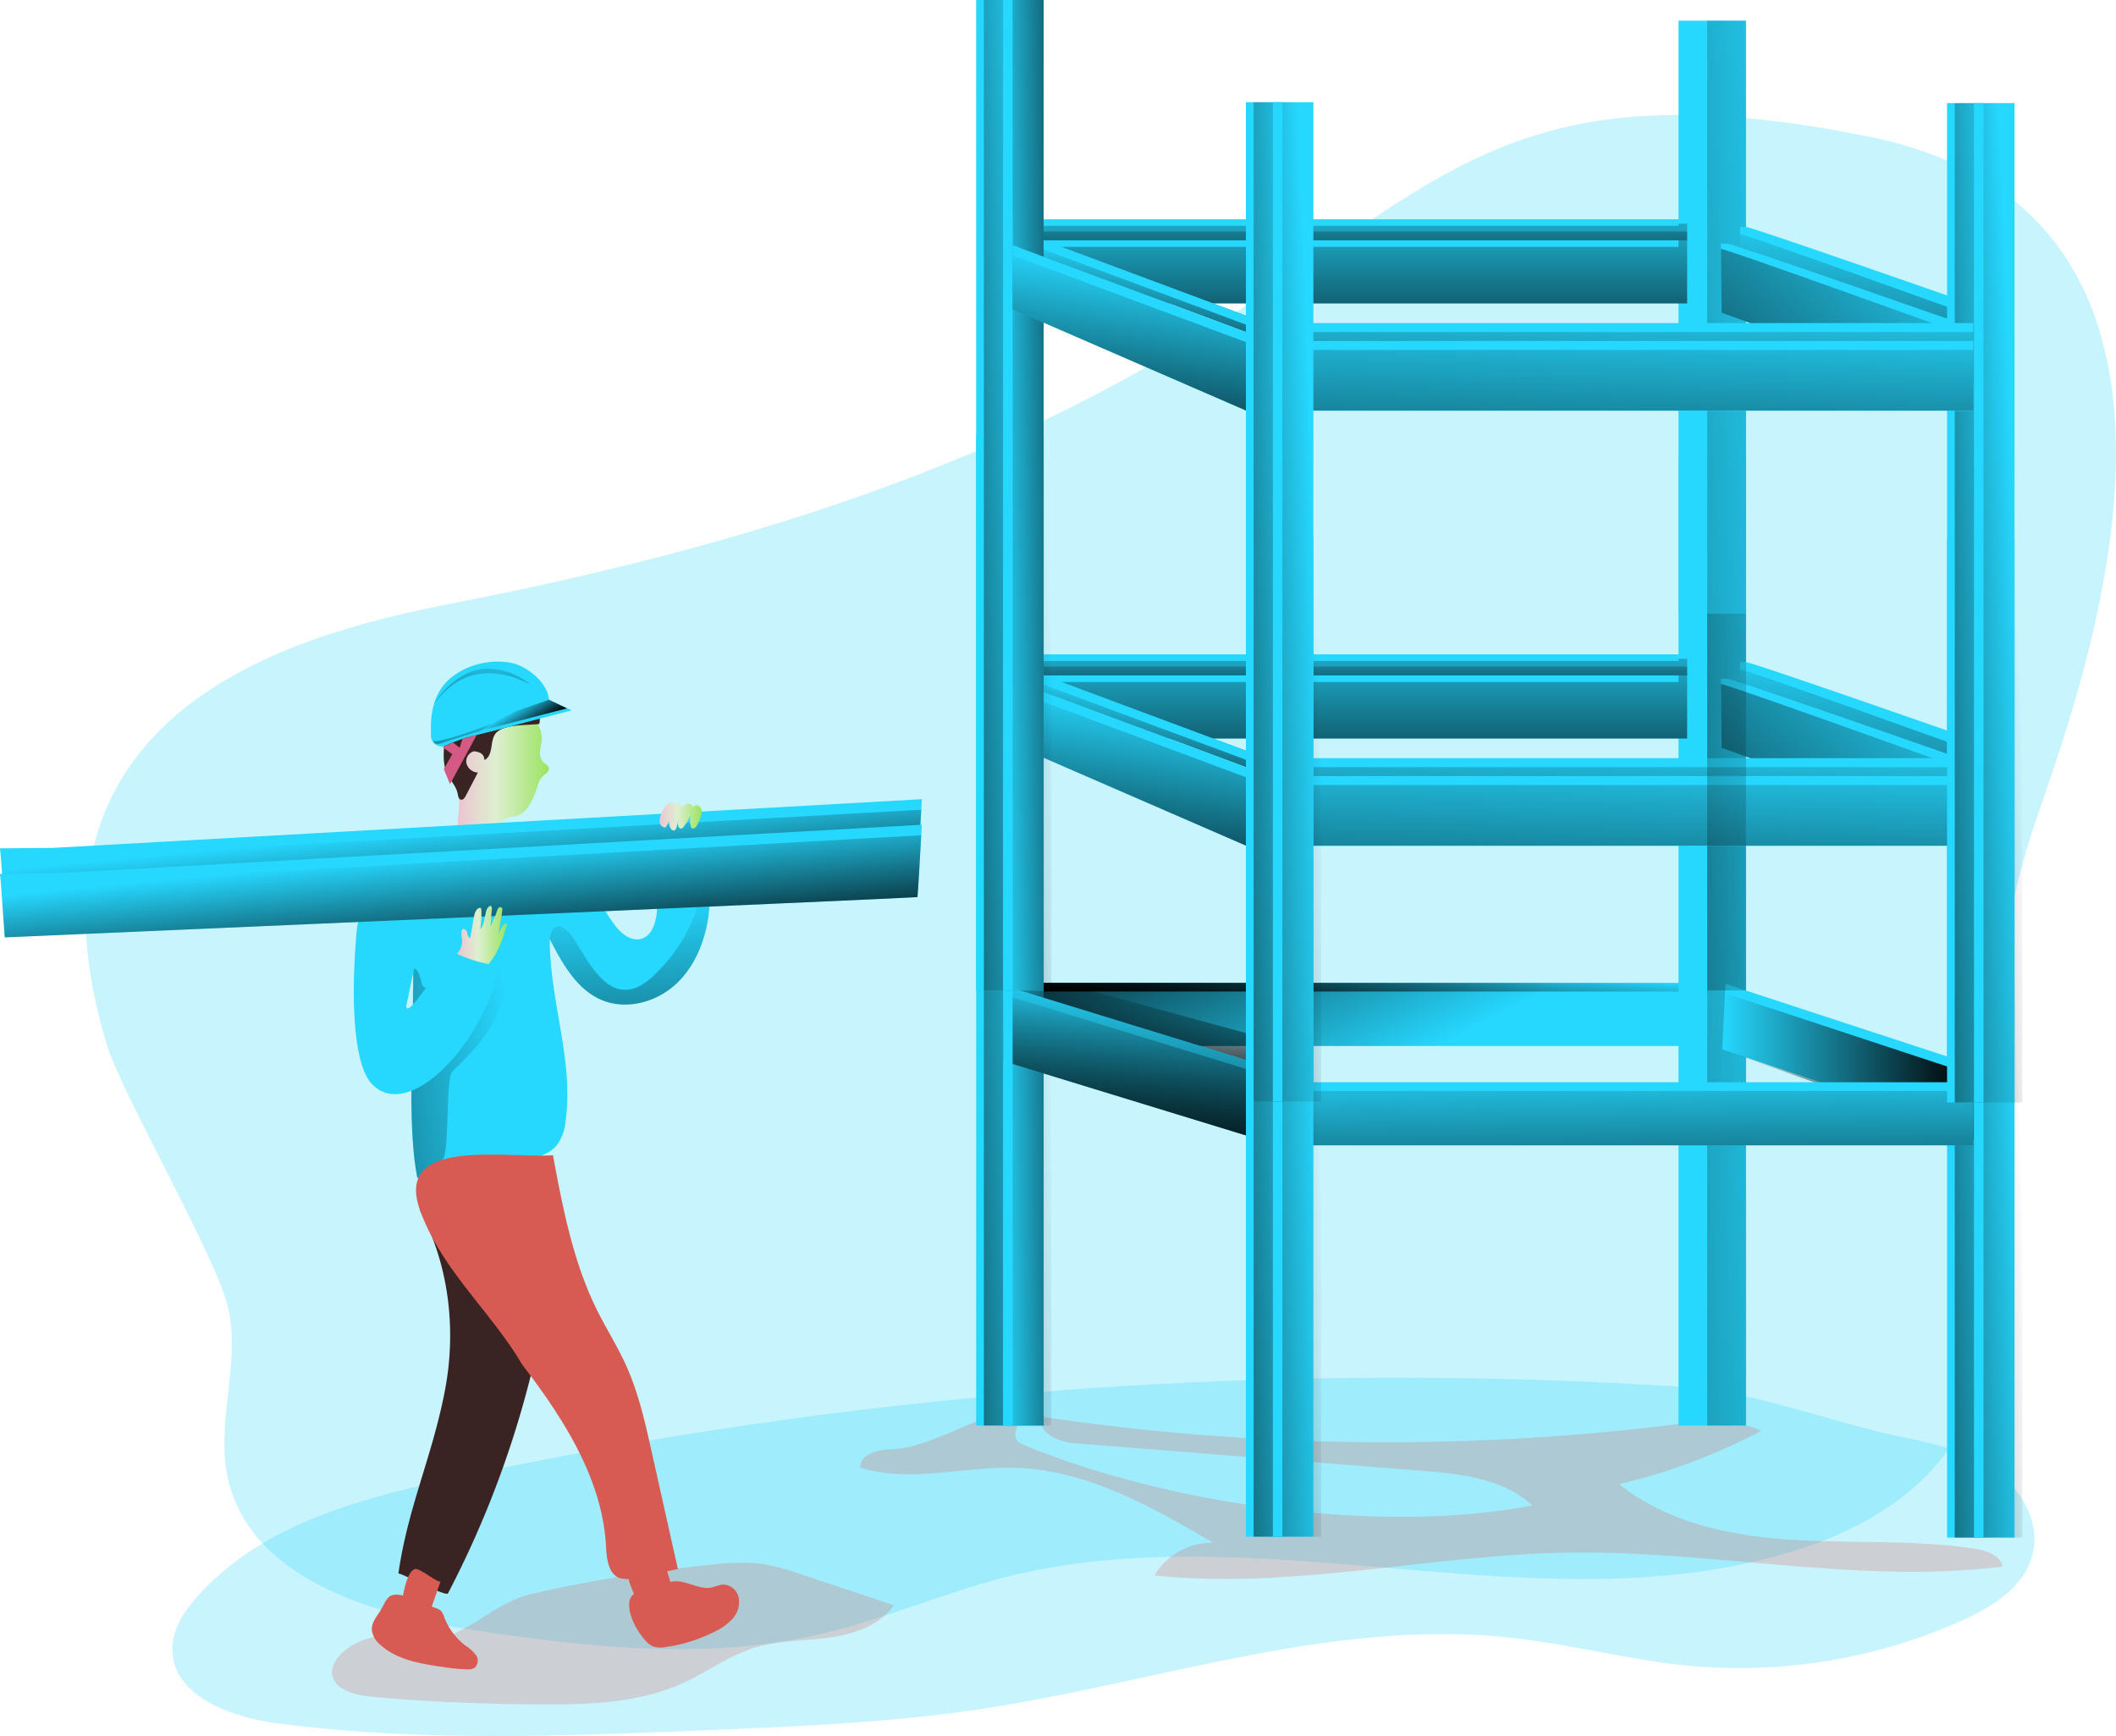 <svg xmlns="http://www.w3.org/2000/svg" xmlns:xlink="http://www.w3.org/1999/xlink" data-name="Layer 1" viewBox="0 0 555.97 456.08"><defs><linearGradient id="b" x1="120.15" x2="144.24" y1="271.06" y2="271.06" gradientUnits="userSpaceOnUse"><stop offset="0" stop-color="#ecc4d2" class="stopColorecc4d7 svgShape"></stop><stop offset=".42" stop-color="#deefd1" class="stopColorefd4d1 svgShape"></stop><stop offset="1" stop-color="#9ae45f" class="stopColorf2eac9 svgShape"></stop></linearGradient><linearGradient id="a" x1="135.11" x2="139.13" y1="186.01" y2="192.35" gradientUnits="userSpaceOnUse"><stop offset="0" stop-opacity="0"></stop><stop offset=".97"></stop></linearGradient><linearGradient id="c" x1="126.45" x2="127.26" y1="234.44" y2="284.33" xlink:href="#a"></linearGradient><linearGradient id="d" x1="121.47" x2="121.93" y1="252.01" y2="280.17" xlink:href="#a"></linearGradient><linearGradient id="e" x1="478.24" x2="336.36" y1="246.33" y2="251.06" xlink:href="#a"></linearGradient><linearGradient id="f" x1="492.1" x2="486.67" y1="234.83" y2="331.18" xlink:href="#a"></linearGradient><linearGradient id="g" x1="510.78" x2="425.83" y1="237.4" y2="333.38" xlink:href="#a"></linearGradient><linearGradient id="h" x1="530.02" x2="482.46" y1="272.43" y2="274.18" xlink:href="#a"></linearGradient><linearGradient id="i" x1="452.63" x2="518.49" y1="280.2" y2="280.2" xlink:href="#a"></linearGradient><linearGradient id="j" x1="274.89" x2="227.48" y1="244.16" y2="245.91" xlink:href="#a"></linearGradient><linearGradient id="k" x1="363.35" x2="323.35" y1="282.18" y2="204.08" xlink:href="#a"></linearGradient><linearGradient id="l" x1="358.16" x2="356.91" y1="251.58" y2="267.16" xlink:href="#a"></linearGradient><linearGradient id="m" x1="355.33" x2="355.33" y1="161.97" y2="214.36" xlink:href="#a"></linearGradient><linearGradient id="n" x1="355.33" x2="355.33" y1="162.49" y2="222.17" xlink:href="#a"></linearGradient><linearGradient id="o" x1="302.02" x2="296.65" y1="182.14" y2="214.13" xlink:href="#a"></linearGradient><linearGradient id="p" x1="261.79" x2="290.27" y1="244.52" y2="244.2" xlink:href="#a"></linearGradient><linearGradient id="q" x1="430.35" x2="431.06" y1="277.49" y2="340.63" xlink:href="#a"></linearGradient><linearGradient id="r" x1="135.24" x2="34.35" y1="343.37" y2="358.4" xlink:href="#a"></linearGradient><linearGradient id="s" x1="123.96" x2="135.74" y1="293.66" y2="347.27" xlink:href="#a"></linearGradient><linearGradient id="t" x1="120.77" x2="124.09" y1="282.77" y2="317.01" xlink:href="#a"></linearGradient><linearGradient id="u" x1="120.77" x2="124.09" y1="289.48" y2="323.72" xlink:href="#a"></linearGradient><linearGradient id="v" x1="304.31" x2="299.07" y1="257.73" y2="322.99" xlink:href="#a"></linearGradient><linearGradient id="w" x1="304.19" x2="299.28" y1="260.39" y2="321.49" xlink:href="#a"></linearGradient><linearGradient id="x" x1="431.09" x2="428.89" y1="188.82" y2="266.95" xlink:href="#a"></linearGradient><linearGradient id="y" x1="431.15" x2="428.69" y1="192.29" y2="279.71" xlink:href="#a"></linearGradient><linearGradient id="z" x1="120.05" x2="133.14" y1="311.35" y2="311.35" xlink:href="#b"></linearGradient><linearGradient id="A" x1="296.3" x2="294.08" y1="258.21" y2="285.91" xlink:href="#a"></linearGradient><linearGradient id="B" x1="345.79" x2="298.23" y1="272.18" y2="273.93" xlink:href="#a"></linearGradient><linearGradient id="C" x1="299.23" x2="290.94" y1="183.88" y2="242.71" xlink:href="#a"></linearGradient><linearGradient id="D" x1="478.24" x2="336.36" y1="132.01" y2="136.74" xlink:href="#a"></linearGradient><linearGradient id="E" x1="492.1" x2="486.67" y1="120.51" y2="216.86" xlink:href="#a"></linearGradient><linearGradient id="F" x1="510.78" x2="425.83" y1="123.07" y2="219.06" xlink:href="#a"></linearGradient><linearGradient id="G" x1="530.02" x2="482.46" y1="158.11" y2="159.86" xlink:href="#a"></linearGradient><linearGradient id="H" x1="274.89" x2="227.48" y1="129.84" y2="131.59" xlink:href="#a"></linearGradient><linearGradient id="I" x1="355.33" x2="355.33" y1="47.65" y2="100.04" xlink:href="#a"></linearGradient><linearGradient id="J" x1="355.33" x2="355.33" y1="48.17" y2="107.84" xlink:href="#a"></linearGradient><linearGradient id="K" x1="302.02" x2="296.65" y1="67.82" y2="99.81" xlink:href="#a"></linearGradient><linearGradient id="L" x1="261.79" x2="290.27" y1="130.2" y2="129.88" xlink:href="#a"></linearGradient><linearGradient id="M" x1="431.09" x2="428.89" y1="74.49" y2="152.63" xlink:href="#a"></linearGradient><linearGradient id="N" x1="431.15" x2="428.69" y1="77.97" y2="165.39" xlink:href="#a"></linearGradient><linearGradient id="O" x1="345.79" x2="298.23" y1="157.86" y2="159.61" xlink:href="#a"></linearGradient><linearGradient id="P" x1="299.23" x2="290.94" y1="69.56" y2="128.39" xlink:href="#a"></linearGradient><linearGradient id="Q" x1="173.3" x2="184.38" y1="280.27" y2="280.27" xlink:href="#b"></linearGradient><linearGradient id="R" x1="165.32" x2="169.59" y1="301.51" y2="387.82" gradientUnits="userSpaceOnUse"><stop offset="0" stop-opacity="0"></stop><stop offset=".49" stop-opacity=".49"></stop><stop offset=".97"></stop></linearGradient></defs><path fill="#26d7fe" d="M120.78 158.14C82.55 165.6.21 183.84 28.17 274.81c3.9 12.71 29.08 56.14 31.87 69.14 3.11 14.52-3.35 29.83-.19 44.34 5.68 26.09 37.25 35.79 63.64 39.84 30.53 4.68 62 8.21 92.05 1.22 16.57-3.85 32.28-10.8 48.77-15 67.69-17.06 141.4 13.94 207.92-7.13 19.69-6.22 39.37-18.64 45.58-38.34 4-12.83 1.73-26.67 1.66-40.13-.2-34.19 4.23-79.64 15.08-112.06s60.83-160-44-180.9c-152.3-30.37-104.15 70.5-369.77 122.35Z" opacity=".25" class="color68e1fd svgShape"></path><path fill="#26d7fe" d="M118.88 388.45c-24.49 5.29-50.38 12.28-67 31-3.43 3.85-6.51 8.47-6.59 13.62-.21 12.26 14.94 18 27.1 19.65 37.54 5 75.6 3.43 113.44 1.88 23.94-1 47.94-2 71.63-5.51 46.54-7.01 92.7-23.9 139.54-18.8 15.42 1.68 30.51 5.74 45.94 7.29a143.24 143.24 0 0 0 72.58-11.8c8-3.6 16.45-8.88 18.55-17.42s-3.06-17.26-10.16-22.21-15.84-6.84-24.31-8.63c-20.4-4.29-38-11.91-58.89-13.23q-39.64-2.49-79.42-2.3a1177.37 1177.37 0 0 0-156.93 11.3q-43.01 6-85.48 15.16Z" opacity=".25" class="color68e1fd svgShape"></path><path fill="#d85b53" d="M97.88 445.82c14.67 1.34 29.4 1.91 44.12 2 12.74.06 25.89-.33 37.48-5.62 6.35-2.9 12.08-7.22 18.75-9.28 6.28-1.94 13-1.77 19.49-2.64s13.35-3.15 17.16-8.5L210 413.51a56.47 56.47 0 0 0-9.7-2.6 53.36 53.36 0 0 0-12.69.13 378.39 378.39 0 0 0-47.45 7.64c-8.76 2-13.31 7.2-20.91 10.54-6.12 2.69-9.79.57-16 .4-14.45-.39-24.76 14.43-5.37 16.2ZM234.55 380.75c-3.66.06-8.58 1.2-8.53 4.86 13.2 4.09 27.41-.43 41.23.06 18.58.66 35.5 10.31 51.56 19.7a17.51 17.51 0 0 0-15.48 8.56c36.19 3.82 72.44-5.41 108.82-6 38.08-.58 76.23 8.36 114 3.67-.66-3.07-4.36-4.24-7.46-4.71-15.89-2.4-32.08-1.31-48.11-2.34s-32.63-4.51-45.13-14.6a159.47 159.47 0 0 0 37.32-14c-7.5-3.53-16.25-2.45-24.48-1.46a616.6 616.6 0 0 1-164.29-2.2c-1.88 3.75 3.85 6.54 8 6.87l91.2 7.24c10.45.83 21.75 2 29.43 9.15-40.33 7.74-95.75-.26-133.74-15.94-6.24-2.58 3.9-9.85-2.83-9.14-7.81.82-22.12 10.11-31.51 10.28Z" opacity=".24" class="color3f3d56 svgShape"></path><path fill="url(#b)" d="M140.58 254.84a8.11 8.11 0 0 1 1.7 5.81c-.1.91-.34 1.81-.39 2.72a3.34 3.34 0 0 0 .81 2.54c.54.52 1.39.85 1.52 1.58.19 1-1.05 1.59-1.78 2.31a6.41 6.41 0 0 0-1.3 2.76 20.69 20.69 0 0 1-1.84 4.24 6.59 6.59 0 0 1-3.24 3.18c-1 .36-2.22.27-3.17.82-2.24 1.29-1.71 5-3.79 6.59a4.35 4.35 0 0 1-2 .72 8.74 8.74 0 0 1-4.84-.65 3.72 3.72 0 0 1-1.7-1.32 4.46 4.46 0 0 1-.41-2.61c.17-3 .58-6.06.48-9.09-.05-1.62-.24-3.24-.22-4.86a16.44 16.44 0 0 1 6-12.55 14.06 14.06 0 0 1 13.59-2.16l-.89-1" transform="translate(0 -65.71)"></path><path fill="#3a2423" d="M124.56 197.38a2.74 2.74 0 0 0-2 3.18 3.25 3.25 0 0 0 3 2.42l-3.19 6.13c-.27.52-.72 1.14-1.29 1s-.71-.92-.82-1.53c-.34-1.93-1.86-3.41-2.72-5.17-1.26-2.57-1-5.59-.78-8.44.23-2.54.49-5.2 1.87-7.35a12.77 12.77 0 0 1 2.95-3 13.91 13.91 0 0 1 6.67-3.11 16.07 16.07 0 0 1 6.14.76 13.68 13.68 0 0 1 5.46 2.53 5.31 5.31 0 0 1 1.84 5.41c-3 .4-8.83 0-11.18 2.19-2 1.89-.64 6-3.23 7.29-.1-1.73-1.28-2.09-2.72-2.31Z" class="color25233a svgShape"></path><path fill="#26d7fe" d="M150.17 186.65c-.92-.55-5-2.26-5.93-2.81-.18-3.24-3.67-7.47-8.46-9.26-3.58-1.29-10.94-1.29-16.78 3.09-6.63 5-5.7 13.38-5.77 15.57a2.79 2.79 0 0 0 3.9 2.63 49.16 49.16 0 0 1 5.44-2.08l8-2c5.65-1.5 13.93-3.68 19.6-5.14Z" class="color68e1fd svgShape"></path><path fill="url(#a)" d="m148.95 186.12-23.65 6.12 7.8-4.15 2.14-1.13 3.62-1.26 4.07-1.4 1.31-.46 4.71 2.28z"></path><path fill="#d45985" d="m125.3 193.03-7.07 13-1.62-3.96 2.23-3.91-2.58-1.86 2.74-1.24 1.78 1.42.73-2.35 3.79-1.1z" class="color65657f svgShape"></path><path fill="#26d7fe" d="M114.22 195.43s1.12.29 4-1a46.06 46.06 0 0 1 7.12-2.22l9.94-5.28s-12.64-6.36-20.1.85c-.04.02-2.94 4.01-.96 7.65Z" class="color68e1fd svgShape"></path><path fill="url(#c)" d="M114.07 250.66s5.41-9.29 14.08-9.26a17.24 17.24 0 0 1 11.13 4.19s-14.9-9.37-25.21 5.07Z" transform="translate(0 -65.71)"></path><path fill="url(#d)" d="M113.87 260.35s.1 1.43 2.49.5 9.59-3 9.59-3l3.33-2s-14.09 5.41-15.41 4.5Z" transform="translate(0 -65.71)"></path><path fill="#3a2423" d="M117.71 418.63a260.13 260.13 0 0 0 28.79-100.68c.24-3.2.37-6.64-1.32-9.37-3.23-5.24-10.83-4.93-16.91-4-2.76.44-5.88 1.13-7.26 3.55-1 1.79-11.53 8.27-10.57 10.09 7 13.21 9.84 30.15 6.34 47.76-3.44 17.33-9.62 30.14-12.1 47.44 1.41.12 12.49 6.23 13.03 5.21Z" class="color25233a svgShape"></path><path fill="#26d7fe" d="M441.03 119.74h17.73v254.81h-17.73z" class="color68e1fd svgShape"></path><path fill="url(#e)" d="M448.56 119.74h10.2v254.81h-10.2z"></path><path fill="#26d7fe" d="M458.76 173.98c0-.56 63.72 21.77 63.72 21.77l1.52 21.89-66.65-24.12-.17-19.55Z" class="color68e1fd svgShape"></path><path fill="url(#f)" d="M457.17 241.57c0-.56 65.31 22.95 65.31 22.95l1.52 17.91-66.65-24.12Z" transform="translate(0 -65.71)"></path><path fill="#26d7fe" d="M453.77 178.34c0-.56 63.71 21.77 63.71 21.77L519 220.6l-66.65-24.12-.2-18.19Z" class="color68e1fd svgShape"></path><path fill="url(#g)" d="M452.18 245.45c0-.56 65.3 22.95 65.3 22.95l1.52 17.91-66.65-24.12Z" transform="translate(0 -65.71)"></path><path fill="#26d7fe" d="M511.58 141.41h17.73v262.58h-17.73z" class="color68e1fd svgShape"></path><path fill="url(#h)" d="M513.61 141.41h17.73v262.58h-17.73z"></path><path fill="#26d7fe" d="M518.66 141.41h2.5v262.58h-2.5z" class="color68e1fd svgShape"></path><path fill="#26d7fe" d="M518.8 279.94v3.29l-.31 14.61-65.86-22.08-.11-.04.85-17.22 65.43 21.44z" class="color68e1fd svgShape"></path><path fill="url(#i)" d="M518.49 282.48v16.92l-65.86-23.64.74-14.76 65.12 21.48z"></path><path fill="#26d7fe" d="M256.48 114.32h17.73v260.23h-17.73z" class="color68e1fd svgShape"></path><path fill="url(#j)" d="M258.51 114.32h17.73v260.23h-17.73z"></path><path fill="#26d7fe" d="M267.38 258.24h175.91v16.58H267.38z" class="color68e1fd svgShape"></path><path fill="url(#k)" d="M267.38 258.24h175.91v16.58H267.38z"></path><path fill="url(#l)" d="M274.04 258.24h166.99v2.27H274.04z"></path><path fill="#26d7fe" d="M267.38 173.09h175.91v16.58H267.38z" class="color68e1fd svgShape"></path><path fill="url(#m)" d="M267.38 173.09h175.91v16.58H267.38z"></path><path fill="#26d7fe" d="M269.68 177.46h175.91v16.58H269.68z" class="color68e1fd svgShape"></path><path fill="url(#n)" d="M267.38 175.16h175.91v18.88H267.38z"></path><path fill="#26d7fe" d="m327.36 197.25-53.15-19.79v4.32l53.15 19.78v-4.31z" class="color68e1fd svgShape"></path><path fill="url(#o)" d="m327.36 197.25-53.15-19.79v4.32l53.15 19.78v-4.31z"></path><path fill="#26d7fe" d="M274.21 177.46h166.82v1.73H274.21zM274.21 171.93h166.82v1.73H274.21zM263.56 114.32h10.65v260.23h-10.65z" class="color68e1fd svgShape"></path><path fill="url(#p)" d="M263.56 114.32h10.65v260.23h-10.65z"></path><path fill="#26d7fe" d="M342.58 284.35h175.91v16.58H342.58z" class="color68e1fd svgShape"></path><path fill="url(#q)" d="M342.58 286.64h175.91v14.28H342.58z"></path><path fill="#26d7fe" d="M186.12 240.91c-1 6.78-3.79 13.5-8.92 18s-12.79 6.5-19.11 3.83c-6.61-2.79-10.38-9.66-13.64-16-.07 16.07 6.38 32 4.14 47.87a12.15 12.15 0 0 1-2.39 6.41c-1.72 2-4.38 2.83-6.91 3.53a151 151 0 0 1-27 4.77c-.88.07-1.75.15-2.63.2-1.06-5.24-1.5-12.07-1.58-20.39v-2.52c0-6.68.16-14.24.41-22.62v-2.43c0-.47 0-1.2.06-2v-4.86q.26-7.8.5-16.42c0-.74 0-1.47.05-2.22a29.19 29.19 0 0 1 .72-6.06 13.08 13.08 0 0 1 5.49-8.1 28.6 28.6 0 0 1 6.76-3.26c9.56-3.35 20.93-1.35 27.77 5.85a27 27 0 0 1 3.15 4.07c1.52 2.32 2.78 4.8 4.1 7.26a50.83 50.83 0 0 0 4.61 7.47c1.58 2 3.88 3.91 6.37 3.47 3.58-.64 4.56-5.24 4.6-8.85a132.3 132.3 0 0 0-1-17.91 53.83 53.83 0 0 1 13.71.5 108.19 108.19 0 0 1 1.13 11.06 51.81 51.81 0 0 1-.39 9.35Z" class="color68e1fd svgShape"></path><path fill="url(#r)" d="M128.82 335.67c-2.68 4.37-6.33 8.06-10 11.6-1.73 1.65-.72 21.55-2.51 23.15-.65.58-2.24 2.54-4 4.6-.88.07-1.75.15-2.63.2-1.06-5.24-1.5-12.07-1.58-20.39v-2.52c0-6.68.16-14.24.41-22.62v-2.43c0-.47 0-1.2.06-2v-4.86c1.25-1.09 2.16 3.48 2.39 4.08a1.74 1.74 0 0 0 .33.54 1 1 0 0 0 .72.21 4.74 4.74 0 0 0 3-1.78q2.94-2.94 5.59-6.14l11.82 3.76c.77 5.08-.91 10.23-3.6 14.6Z" transform="translate(0 -65.71)"></path><path fill="#26d7fe" d="M131 255.04c-3.47 14.24-13.8 28-22.91 31.56-3.73 1.45-7.25 1.2-10-1.43-5-4.47-6-21-4.47-39.52a26.9 26.9 0 0 1 1.38-6.71 25.06 25.06 0 0 1 4.75-8.06 32.6 32.6 0 0 1 15.86-9.42l-.09.4-1.62 7.88-1.71 8.28-3.43 16.65-2 9.59c0 1.09.67.8 1.69-.28 2.85-3 8.53-12.17 10.93-14.08a1.54 1.54 0 0 0 .2-.18Z" class="color68e1fd svgShape"></path><path fill="url(#s)" d="M157.09 301.53c-.33.07-.68.11-1 .16-7.34.87-14.75.58-22.13.74s-14.52.76-21.78 1.3l-2.93.23c-4.74.32-9.5.6-14.26.69a25.06 25.06 0 0 1 4.75-8.06 14.17 14.17 0 0 1 2.13-.32c2.72-.22 5.43-.42 8.15-.59 1.29-.09 2.58-.16 3.87-.23 8.64-.5 17.27-.81 25.9-1.12 4.4-.15 8.8-.3 13.19-.06 1.53 2.32 2.79 4.8 4.11 7.26Z" transform="translate(0 -65.71)"></path><path fill="#d85b53" d="M137.23 358.57c10.82 14.12 21.05 30 22 47.72.18 3.19.54 7.15 3.52 8.31a7.71 7.71 0 0 0 4.36-.07l11-2.27-6.85-30.67c-1.72-7.74-3.47-15.55-6.73-22.78-2.29-5.07-5.29-9.79-7.76-14.79-6.23-12.62-8.89-26.65-11.49-40.49-12.87.84-42.1-4.89-34.82 14.73 5.78 15.66 18.54 26.3 26.77 40.31Z" class="color3f3d56 svgShape"></path><path fill="#d85b53" d="M166.56 418.78a5.48 5.48 0 0 0 1 1.95 3.93 3.93 0 0 0 3.64 1 11.64 11.64 0 0 0 3.6-1.57 3.81 3.81 0 0 0 1.53-1.3 3.93 3.93 0 0 0-.1-3l-1.81-5.73a1.21 1.21 0 0 0-.56-.84 1.28 1.28 0 0 0-1.1.31c-2 1.33-5 1.5-6.84 2.82s-.07 4.37.64 6.36ZM105.45 421.49a18.86 18.86 0 0 0 5.87 2.56 1.64 1.64 0 0 0 1 0c.48-.17.7-.71.86-1.19l2.59-7.42c-.31.9-5.55-3.64-6.79-3.18-2.31.91-3.08 7.14-3.53 9.23Z" class="color3f3d56 svgShape"></path><path fill="#d85b53" d="M173.93 416.19a13.09 13.09 0 0 1 3.48-.73c3.33-.08 6.51 2.37 9.75 1.61a23.26 23.26 0 0 1 2.56-.73 4.3 4.3 0 0 1 4.39 3.51 6.7 6.7 0 0 1-1.81 5.66 16 16 0 0 1-5.07 3.45 40.9 40.9 0 0 1-12.37 3.8 6.49 6.49 0 0 1-3.25-.18 5.89 5.89 0 0 1-2.19-1.72c-2.08-2.38-4.44-6.56-4.07-9.88.39-3.51 5.79-3.93 8.58-4.79ZM114.48 422.5a3.87 3.87 0 0 1 1.3.65 4.2 4.2 0 0 1 .92 1.7 17.1 17.1 0 0 0 5.62 7.54 10.19 10.19 0 0 1 2.74 2.48 2.52 2.52 0 0 1-.36 3.34 3.32 3.32 0 0 1-1.89.4 46.93 46.93 0 0 1-6.47-.63c-5.81-.84-12-1.85-16.36-5.78a6.12 6.12 0 0 1-2.26-3.76c-.18-1.9 1-3.4 2-4.88.72-1.08 1.65-3.49 2.78-4.2 2.55-1.57 9.37 2.24 11.98 3.14Z" class="color3f3d56 svgShape"></path><path fill="#26d7fe" d="M242.22 209.98s-.07 1.09-.16 2.76c-.3 5.22-.93 16.06-1 16.25S1.25 239.61 1.25 239.61l-1-14L0 222.9l14-.13Z" class="color68e1fd svgShape"></path><path fill="url(#t)" d="M242.06 278.45c-.3 5.22-.93 16.06-1 16.25S1.25 305.32 1.25 305.32l-1-14 13.75-.11Z" transform="translate(0 -65.71)"></path><path fill="#26d7fe" d="M242.22 216.69s-.07 1.09-.16 2.76c-.3 5.23-.93 16.07-1 16.25S1.25 246.29 1.25 246.29l-1-14-.25-2.68 14-.13Z" class="color68e1fd svgShape"></path><path fill="url(#u)" d="M242.06 285.16c-.3 5.23-.93 16.07-1 16.25S1.25 312 1.25 312l-1-14 13.75-.07Z" transform="translate(0 -65.71)"></path><path fill="#26d7fe" d="m263.56 278.77 77.81 23.83-.05-19.85-77.76-23.88v19.9z" class="color68e1fd svgShape"></path><path fill="url(#v)" d="M341.37 302.6h-.01l-77.8-23.82v-19.91l77.76 23.88.05 19.85z"></path><path fill="url(#w)" d="m341.36 302.6-77.8-23.82v-17.52l77.76 23.88.04 17.46z"></path><path fill="#26d7fe" d="M342.58 199.2h175.91v16.06H342.58z" class="color68e1fd svgShape"></path><path fill="url(#x)" d="M342.58 201.56h175.91v13.7H342.58z"></path><path fill="#26d7fe" d="M342.58 203.9h175.91v18.36H342.58z" class="color68e1fd svgShape"></path><path fill="url(#y)" d="M342.58 206.26h175.91v15.92H342.58z"></path><path fill="url(#z)" d="M128.39 319c2.53-3.06 3.52-6.13 4.69-9.93.35-1.14-.76-1.19-2.07 1.93.33-2.21 1-5.78 1-6.63-1.17-1.08-1.43.89-1.76 1.69a34.5 34.5 0 0 0-1.39 3.25c.2-1.9.18-2.79.38-4.69 0-.35 0-.83-.35-.91-1.8.36-1.09 4.55-2.69 6.15.26-1.75.53-5.89 0-5.62-1 0-1.48 1.28-1.66 2.29l-1 5.67c-.56-.17-.67-.89-.81-1.46s-.75-1.2-1.22-.85a.84.84 0 0 0-.28.52 7.42 7.42 0 0 0 .16 2.14 4.77 4.77 0 0 1-1.32 3.76 34.3 34.3 0 0 0 8.32 2.69Z" transform="translate(0 -65.71)"></path><path fill="url(#A)" d="M263.56 258.87h17.73l46.07 12.55v7.06l-63.8-19.61z"></path><path fill="#26d7fe" d="M263.56 114.32h2.5v260.23h-2.5zM327.36 141.17h17.73v262.58h-17.73z" class="color68e1fd svgShape"></path><path fill="url(#B)" d="M329.39 141.17h17.73v262.58h-17.73z"></path><path fill="#26d7fe" d="M334.44 141.17h2.5v262.58h-2.5zM266.06 178.74l61.3 22.82v20.62l-61.3-26.62v-16.82z" class="color68e1fd svgShape"></path><path fill="url(#C)" d="m266.06 181.38 61.3 22.83v17.97l-61.3-26.62v-14.18z"></path><path fill="#26d7fe" d="m274.21 177.46 53.15 19.79v2.36l-53.15-19.73v-2.42zM441.03 5.42h17.73v155.82h-17.73z" class="color68e1fd svgShape"></path><path fill="url(#D)" d="M448.56 5.42h10.2v254.81h-10.2z"></path><path fill="#26d7fe" d="M458.76 59.65c0-.55 63.72 21.78 63.72 21.78l1.52 21.86-66.65-24.12-.17-19.56Z" class="color68e1fd svgShape"></path><path fill="url(#E)" d="M457.17 127.24c0-.55 65.31 23 65.31 23l1.52 17.87L457.32 144Z" transform="translate(0 -65.71)"></path><path fill="#26d7fe" d="M453.77 64.02c0-.56 63.71 21.77 63.71 21.77l1.52 20.5-66.65-24.12-.17-18.15Z" class="color68e1fd svgShape"></path><path fill="url(#F)" d="M452.18 131.13c0-.56 65.3 23 65.3 23L519 172l-66.65-24.12Z" transform="translate(0 -65.71)"></path><path fill="#26d7fe" d="M511.58 27.09h17.73v262.58h-17.73z" class="color68e1fd svgShape"></path><path fill="url(#G)" d="M513.61 27.09h17.73v262.58h-17.73z"></path><path fill="#26d7fe" d="M518.66 27.09h2.5v262.58h-2.5zM256.48 0h17.73v260.23h-17.73z" class="color68e1fd svgShape"></path><path fill="url(#H)" d="M258.51 0h17.73v260.23h-17.73z"></path><path fill="#26d7fe" d="M267.38 58.77h175.91v16.58H267.38z" class="color68e1fd svgShape"></path><path fill="url(#I)" d="M267.38 58.77h175.91v16.58H267.38z"></path><path fill="#26d7fe" d="M269.68 63.14h175.91v16.58H269.68z" class="color68e1fd svgShape"></path><path fill="url(#J)" d="M267.38 60.84h175.91v18.88H267.38z"></path><path fill="#26d7fe" d="m327.36 82.93-53.15-19.79v4.31l53.15 19.79v-4.31z" class="color68e1fd svgShape"></path><path fill="url(#K)" d="m327.36 82.93-53.15-19.79v4.31l53.15 19.79v-4.31z"></path><path fill="#26d7fe" d="M274.21 63.14h166.82v1.73H274.21zM274.21 57.61h166.82v1.73H274.21zM263.56 0h10.65v260.23h-10.65z" class="color68e1fd svgShape"></path><path fill="url(#L)" d="M263.56 0h10.65v260.23h-10.65z"></path><path fill="#26d7fe" d="M342.58 84.88h175.91v16.06H342.58z" class="color68e1fd svgShape"></path><path fill="url(#M)" d="M342.58 87.24h175.91v13.7H342.58z"></path><path fill="#26d7fe" d="M342.58 89.58h175.91v18.36H342.58z" class="color68e1fd svgShape"></path><path fill="url(#N)" d="M342.58 91.94h175.91v15.92H342.58z"></path><path fill="#26d7fe" d="M263.56 0h2.5v260.23h-2.5zM327.36 26.85h17.73v262.58h-17.73z" class="color68e1fd svgShape"></path><path fill="url(#O)" d="M329.39 26.85h17.73v262.58h-17.73z"></path><path fill="#26d7fe" d="M334.44 26.85h2.5v262.58h-2.5zM266.06 64.42l61.3 22.82v20.62l-61.3-26.62V64.42z" class="color68e1fd svgShape"></path><path fill="url(#P)" d="m266.06 67.06 61.3 22.83v17.97l-61.3-26.62V67.06z"></path><path fill="#26d7fe" d="m274.21 63.14 53.15 19.79v2.35l-53.15-19.73v-2.41z" class="color68e1fd svgShape"></path><path fill="url(#Q)" d="M174.93 277.45a6.84 6.84 0 0 0-1.19 2.17 4.53 4.53 0 0 0-.43 1.94 1.65 1.65 0 0 0 1.1 1.52.61.61 0 0 0 .51-.05.77.77 0 0 0 .24-.32 22.58 22.58 0 0 0 1.38-3.19 3.49 3.49 0 0 0-.43 3.67c.2.41.59.81 1 .71s.57-.54.68-.93c.26-.92.47-1.85.64-2.78a11.26 11.26 0 0 0-.27 1.82 2.06 2.06 0 0 0 .12.93.76.76 0 0 0 .75.47 1.1 1.1 0 0 0 .64-.49 13.65 13.65 0 0 0 1.75-3 6 6 0 0 0 .12 3 .75.75 0 0 0 .25.38c.41.31 1-.15 1.24-.59a9.39 9.39 0 0 0 1.16-2.7 3.31 3.31 0 0 0 .1-1.56 1.5 1.5 0 0 0-1-1.15 1 1 0 0 0-1.21.7c.09-.67-.66-1.21-1.33-1.14a2.58 2.58 0 0 0-1.63 1.09 1.31 1.31 0 0 0-1.21-1.2c-1.17-.11-2.02-.37-2.98.7Z" transform="translate(0 -65.71)"></path><path fill="url(#R)" d="M186.12 306.62c-1 6.78-3.79 13.5-8.92 18s-12.79 6.5-19.11 3.83c-6.61-2.79-10.38-9.66-13.64-16 0 0 .39-5.67 4.5-2.29s10.2 23.87 22.79 11.9 12.64-24.74 12.64-24.74l2.15-.09a51.81 51.81 0 0 1-.41 9.39Z" transform="translate(0 -65.71)"></path></svg>